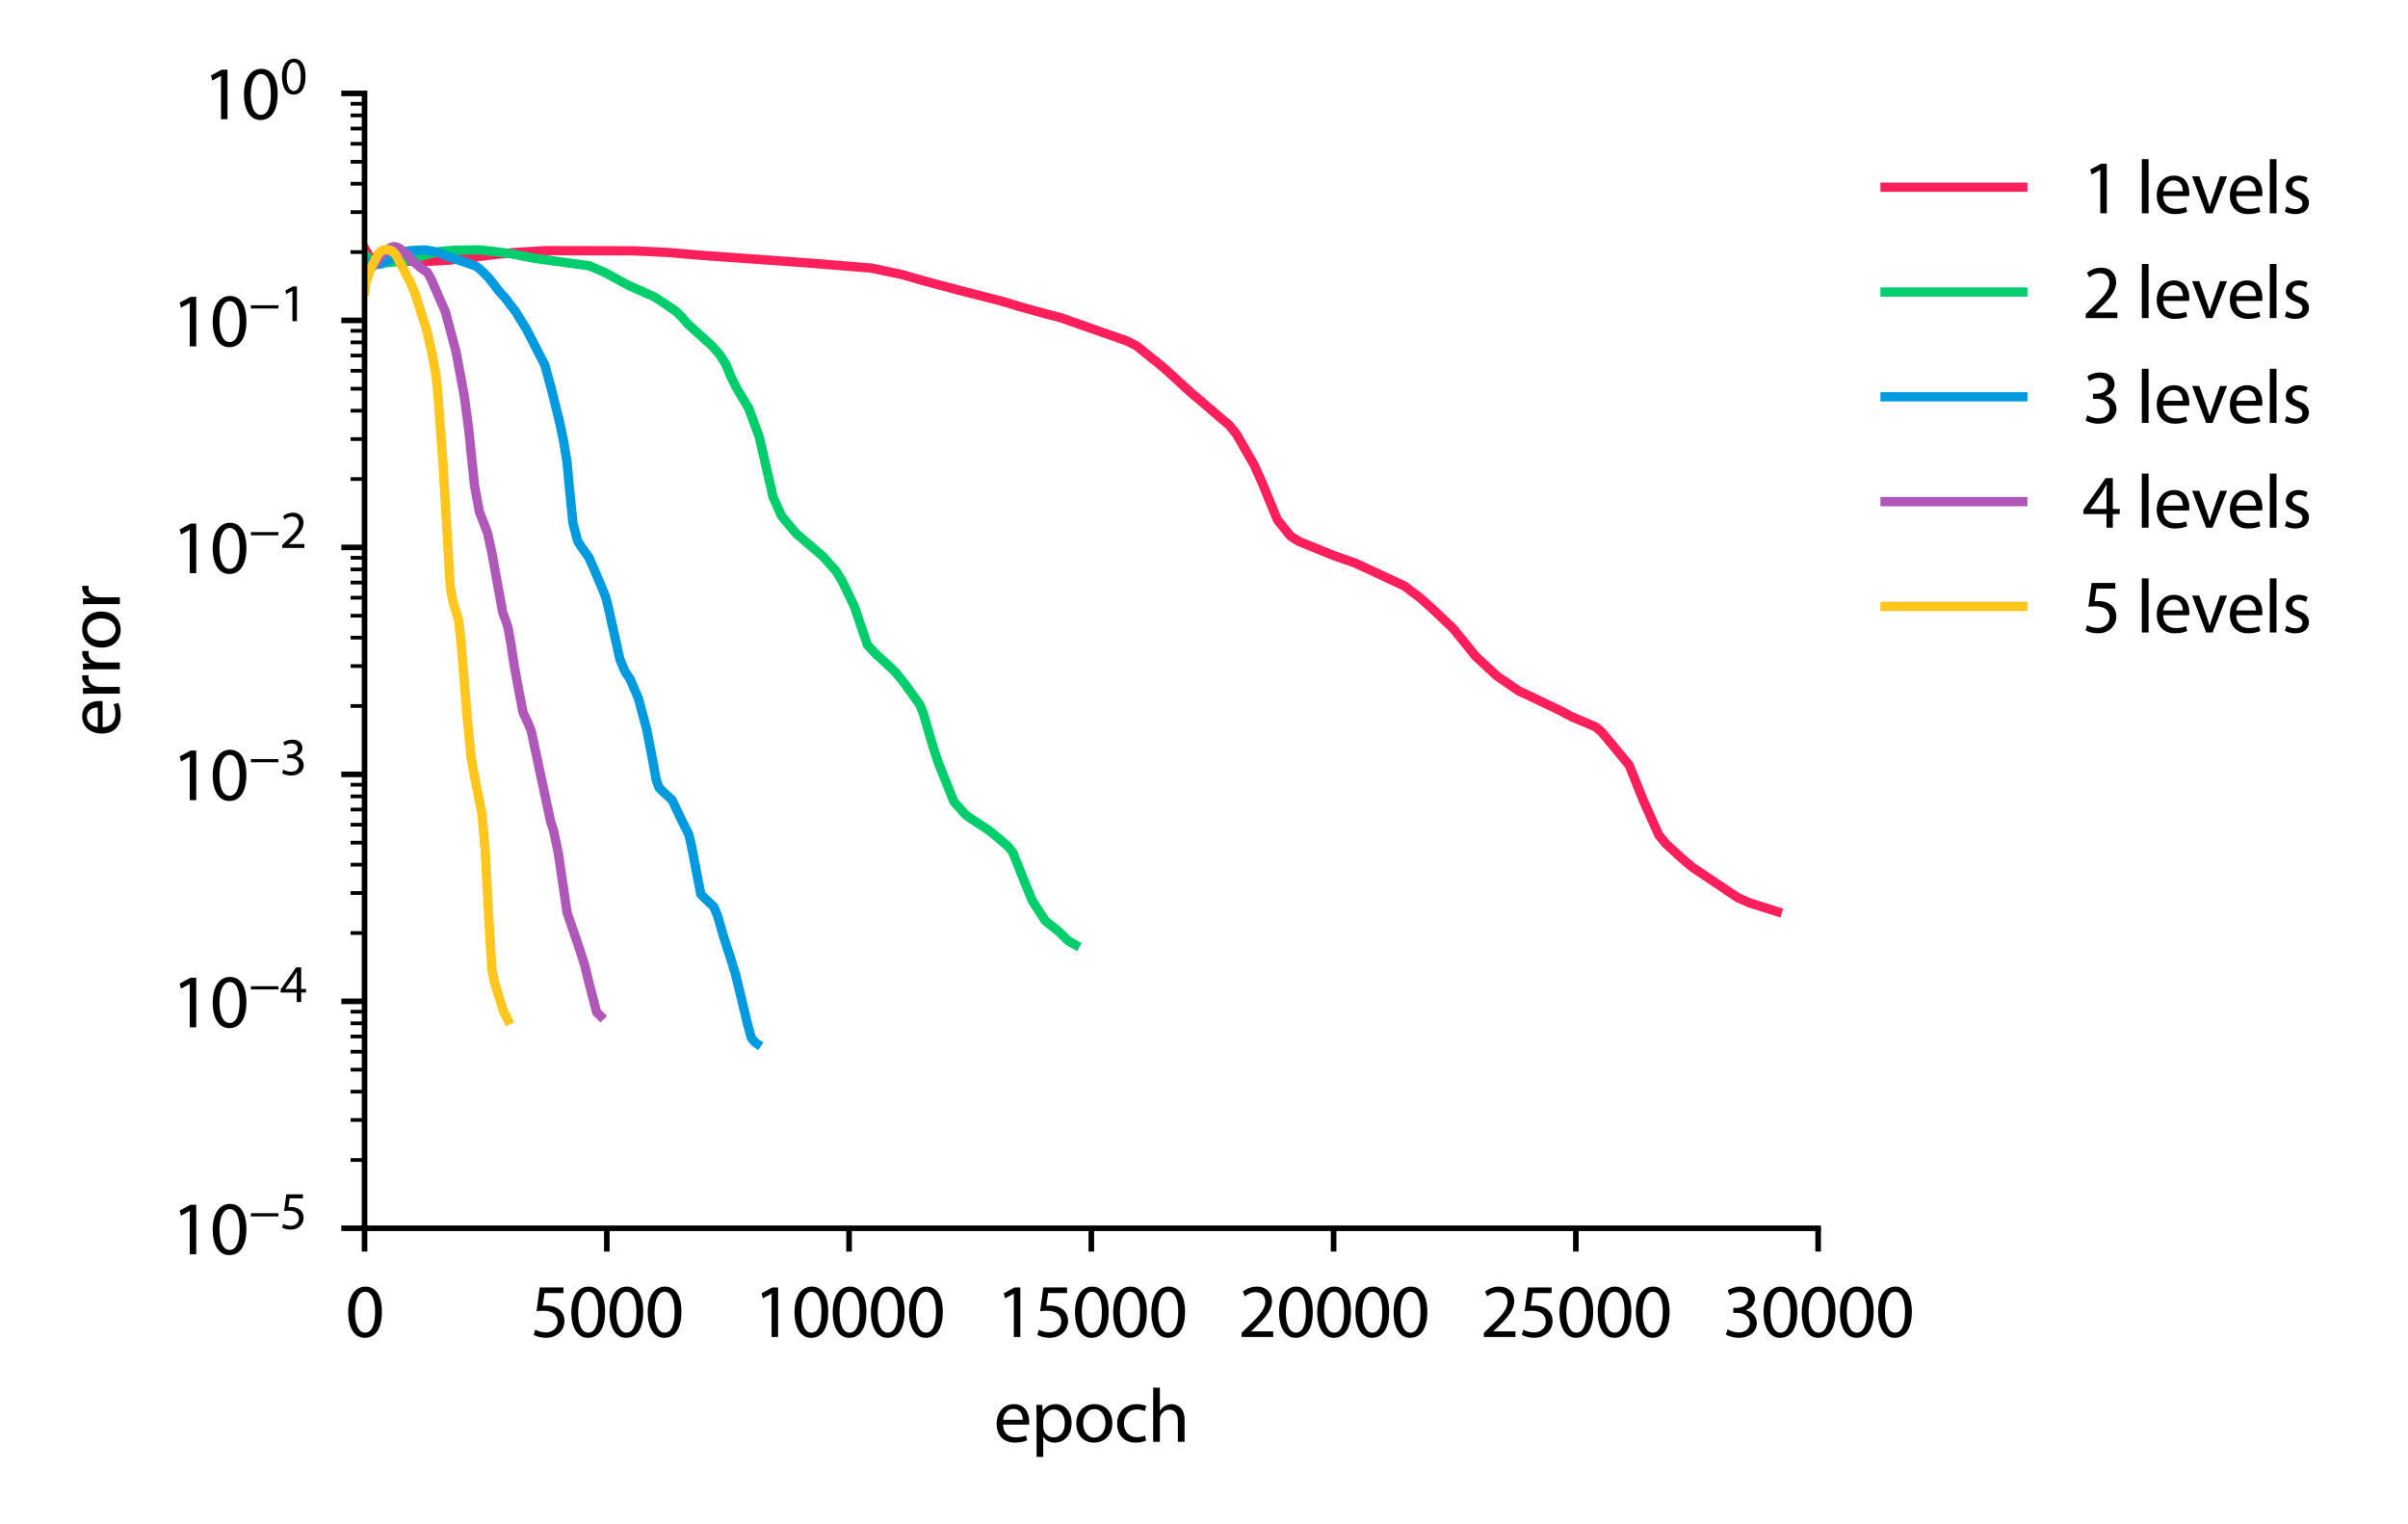 <?xml version="1.0" encoding="utf-8" standalone="no"?>
<!DOCTYPE svg PUBLIC "-//W3C//DTD SVG 1.1//EN"
  "http://www.w3.org/Graphics/SVG/1.1/DTD/svg11.dtd">
<svg xmlns:xlink="http://www.w3.org/1999/xlink" width="258.829pt" height="163.736pt" viewBox="0 0 258.829 163.736" xmlns="http://www.w3.org/2000/svg" version="1.1">
 <defs>
  <style type="text/css">*{stroke-linejoin: round; stroke-linecap: butt}</style>
 </defs>
 <g id="figure_1">
  <g id="patch_1">
   <path d="M 0 163.736 
L 258.829 163.736 
L 258.829 -0 
L 0 -0 
L 0 163.736 
z
" style="fill: none"/>
  </g>
  <g id="axes_1">
   <g id="patch_2">
    <path d="M 39.184 132.008 
L 195.424 132.008 
L 195.424 10.04 
L 39.184 10.04 
L 39.184 132.008 
z
" style="fill: none"/>
   </g>
   <g id="matplotlib.axis_1">
    <g id="xtick_1">
     <g id="line2d_1">
      <defs>
       <path id="m4cd371f86f" d="M 0 0 
L 0 2.5 
" style="stroke: #000000; stroke-width: 0.6"/>
      </defs>
      <g>
       <use xlink:href="#m4cd371f86f" x="39.184" y="132.008" style="stroke: #000000; stroke-width: 0.6"/>
      </g>
     </g>
     <g id="text_1">
      <!-- 0 -->
      <g transform="translate(37.132 143.688) scale(0.08 -0.08)">
       <defs>
        <path id="MyriadPro-Regular-30" d="M 1683 4230 
C 838 4230 230 3469 230 2067 
C 243 691 800 -70 1613 -70 
C 2528 -70 3059 710 3059 2125 
C 3059 3450 2554 4230 1683 4230 
z
M 1645 3795 
C 2234 3795 2490 3123 2490 2099 
C 2490 1037 2214 365 1645 365 
C 1133 365 800 979 800 2061 
C 800 3194 1158 3795 1645 3795 
z
" transform="scale(0.016)"/>
       </defs>
       <use xlink:href="#MyriadPro-Regular-30"/>
      </g>
     </g>
    </g>
    <g id="xtick_2">
     <g id="line2d_2">
      <g>
       <use xlink:href="#m4cd371f86f" x="65.224" y="132.008" style="stroke: #000000; stroke-width: 0.6"/>
      </g>
     </g>
     <g id="text_2">
      <!-- 5000 -->
      <g transform="translate(57.016 143.688) scale(0.08 -0.08)">
       <defs>
        <path id="MyriadPro-Regular-35" d="M 2771 4160 
L 781 4160 
L 512 2163 
C 666 2182 851 2202 1094 2202 
C 1920 2202 2285 1824 2285 1286 
C 2291 730 1830 384 1306 384 
C 922 384 582 512 410 614 
L 269 186 
C 474 58 851 -70 1306 -70 
C 2208 -70 2854 538 2854 1350 
C 2854 1869 2586 2234 2259 2413 
C 2003 2573 1690 2637 1363 2637 
C 1210 2637 1120 2630 1024 2618 
L 1184 3686 
L 2771 3686 
L 2771 4160 
z
" transform="scale(0.016)"/>
       </defs>
       <use xlink:href="#MyriadPro-Regular-35"/>
       <use xlink:href="#MyriadPro-Regular-30" x="51.3"/>
       <use xlink:href="#MyriadPro-Regular-30" x="102.6"/>
       <use xlink:href="#MyriadPro-Regular-30" x="153.9"/>
      </g>
     </g>
    </g>
    <g id="xtick_3">
     <g id="line2d_3">
      <g>
       <use xlink:href="#m4cd371f86f" x="91.264" y="132.008" style="stroke: #000000; stroke-width: 0.6"/>
      </g>
     </g>
     <g id="text_3">
      <!-- 10000 -->
      <g transform="translate(81.004 143.688) scale(0.08 -0.08)">
       <defs>
        <path id="MyriadPro-Regular-31" d="M 1510 0 
L 2054 0 
L 2054 4160 
L 1574 4160 
L 666 3674 
L 774 3245 
L 1498 3635 
L 1510 3635 
L 1510 0 
z
" transform="scale(0.016)"/>
       </defs>
       <use xlink:href="#MyriadPro-Regular-31"/>
       <use xlink:href="#MyriadPro-Regular-30" x="51.3"/>
       <use xlink:href="#MyriadPro-Regular-30" x="102.6"/>
       <use xlink:href="#MyriadPro-Regular-30" x="153.9"/>
       <use xlink:href="#MyriadPro-Regular-30" x="205.2"/>
      </g>
     </g>
    </g>
    <g id="xtick_4">
     <g id="line2d_4">
      <g>
       <use xlink:href="#m4cd371f86f" x="117.304" y="132.008" style="stroke: #000000; stroke-width: 0.6"/>
      </g>
     </g>
     <g id="text_4">
      <!-- 15000 -->
      <g transform="translate(107.044 143.688) scale(0.08 -0.08)">
       <use xlink:href="#MyriadPro-Regular-31"/>
       <use xlink:href="#MyriadPro-Regular-35" x="51.3"/>
       <use xlink:href="#MyriadPro-Regular-30" x="102.6"/>
       <use xlink:href="#MyriadPro-Regular-30" x="153.9"/>
       <use xlink:href="#MyriadPro-Regular-30" x="205.2"/>
      </g>
     </g>
    </g>
    <g id="xtick_5">
     <g id="line2d_5">
      <g>
       <use xlink:href="#m4cd371f86f" x="143.344" y="132.008" style="stroke: #000000; stroke-width: 0.6"/>
      </g>
     </g>
     <g id="text_5">
      <!-- 20000 -->
      <g transform="translate(133.084 143.688) scale(0.08 -0.08)">
       <defs>
        <path id="MyriadPro-Regular-32" d="M 2944 0 
L 2944 467 
L 1082 467 
L 1082 480 
L 1408 787 
C 2285 1632 2842 2253 2842 3021 
C 2842 3616 2464 4230 1568 4230 
C 1094 4230 678 4045 397 3808 
L 576 3411 
C 768 3571 1082 3763 1459 3763 
C 2080 3763 2278 3373 2278 2950 
C 2278 2323 1792 1786 730 774 
L 288 346 
L 288 0 
L 2944 0 
z
" transform="scale(0.016)"/>
       </defs>
       <use xlink:href="#MyriadPro-Regular-32"/>
       <use xlink:href="#MyriadPro-Regular-30" x="51.3"/>
       <use xlink:href="#MyriadPro-Regular-30" x="102.6"/>
       <use xlink:href="#MyriadPro-Regular-30" x="153.9"/>
       <use xlink:href="#MyriadPro-Regular-30" x="205.2"/>
      </g>
     </g>
    </g>
    <g id="xtick_6">
     <g id="line2d_6">
      <g>
       <use xlink:href="#m4cd371f86f" x="169.384" y="132.008" style="stroke: #000000; stroke-width: 0.6"/>
      </g>
     </g>
     <g id="text_6">
      <!-- 25000 -->
      <g transform="translate(159.124 143.688) scale(0.08 -0.08)">
       <use xlink:href="#MyriadPro-Regular-32"/>
       <use xlink:href="#MyriadPro-Regular-35" x="51.3"/>
       <use xlink:href="#MyriadPro-Regular-30" x="102.6"/>
       <use xlink:href="#MyriadPro-Regular-30" x="153.9"/>
       <use xlink:href="#MyriadPro-Regular-30" x="205.2"/>
      </g>
     </g>
    </g>
    <g id="xtick_7">
     <g id="line2d_7">
      <g>
       <use xlink:href="#m4cd371f86f" x="195.424" y="132.008" style="stroke: #000000; stroke-width: 0.6"/>
      </g>
     </g>
     <g id="text_7">
      <!-- 30000 -->
      <g transform="translate(185.164 143.688) scale(0.08 -0.08)">
       <defs>
        <path id="MyriadPro-Regular-33" d="M 269 211 
C 474 77 883 -70 1350 -70 
C 2342 -70 2867 512 2867 1178 
C 2861 1760 2451 2144 1939 2240 
L 1939 2253 
C 2445 2438 2707 2803 2707 3238 
C 2707 3744 2336 4230 1517 4230 
C 1069 4230 646 4070 422 3910 
L 576 3501 
C 755 3629 1075 3776 1408 3776 
C 1926 3776 2138 3482 2138 3149 
C 2138 2656 1619 2445 1210 2445 
L 896 2445 
L 896 2022 
L 1210 2022 
C 1754 2022 2278 1773 2285 1190 
C 2291 838 2061 384 1344 384 
C 947 384 582 544 422 640 
L 269 211 
z
" transform="scale(0.016)"/>
       </defs>
       <use xlink:href="#MyriadPro-Regular-33"/>
       <use xlink:href="#MyriadPro-Regular-30" x="51.3"/>
       <use xlink:href="#MyriadPro-Regular-30" x="102.6"/>
       <use xlink:href="#MyriadPro-Regular-30" x="153.9"/>
       <use xlink:href="#MyriadPro-Regular-30" x="205.2"/>
      </g>
     </g>
    </g>
    <g id="text_8">
     <!-- epoch -->
     <g transform="translate(106.816 154.952) scale(0.08 -0.08)">
      <defs>
       <path id="MyriadPro-Regular-65" d="M 2957 1446 
C 2970 1510 2976 1594 2976 1709 
C 2976 2278 2714 3162 1696 3162 
C 794 3162 243 2432 243 1498 
C 243 563 813 -70 1766 -70 
C 2259 -70 2605 38 2803 128 
L 2701 531 
C 2496 442 2246 371 1843 371 
C 1274 371 794 685 781 1446 
L 2957 1446 
z
M 787 1850 
C 832 2240 1075 2758 1651 2758 
C 2285 2758 2438 2202 2432 1850 
L 787 1850 
z
" transform="scale(0.016)"/>
       <path id="MyriadPro-Regular-70" d="M 467 -1267 
L 1024 -1267 
L 1024 416 
L 1037 416 
C 1222 109 1581 -70 1990 -70 
C 2720 -70 3405 480 3405 1594 
C 3405 2528 2842 3162 2086 3162 
C 1581 3162 1210 2944 986 2566 
L 973 2566 
L 941 3098 
L 442 3098 
C 454 2803 467 2483 467 2086 
L 467 -1267 
z
M 1024 1798 
C 1024 1869 1043 1952 1062 2022 
C 1165 2445 1530 2714 1914 2714 
C 2509 2714 2835 2182 2835 1568 
C 2835 858 2490 371 1894 371 
C 1491 371 1152 640 1050 1030 
C 1030 1101 1024 1178 1024 1261 
L 1024 1798 
z
" transform="scale(0.016)"/>
       <path id="MyriadPro-Regular-6f" d="M 1779 3162 
C 928 3162 243 2554 243 1523 
C 243 544 896 -70 1728 -70 
C 2470 -70 3270 429 3270 1574 
C 3270 2515 2669 3162 1779 3162 
z
M 1766 2739 
C 2432 2739 2694 2080 2694 1555 
C 2694 858 2291 352 1754 352 
C 1203 352 819 864 819 1542 
C 819 2125 1107 2739 1766 2739 
z
" transform="scale(0.016)"/>
       <path id="MyriadPro-Regular-63" d="M 2579 531 
C 2419 461 2208 384 1888 384 
C 1274 384 813 826 813 1542 
C 813 2182 1197 2714 1907 2714 
C 2214 2714 2426 2637 2560 2566 
L 2688 2995 
C 2534 3078 2240 3162 1907 3162 
C 896 3162 243 2464 243 1510 
C 243 563 851 -70 1786 -70 
C 2202 -70 2528 38 2675 109 
L 2579 531 
z
" transform="scale(0.016)"/>
       <path id="MyriadPro-Regular-68" d="M 467 0 
L 1030 0 
L 1030 1869 
C 1030 1971 1037 2054 1069 2138 
C 1178 2438 1459 2694 1824 2694 
C 2355 2694 2541 2278 2541 1779 
L 2541 0 
L 3104 0 
L 3104 1843 
C 3104 2906 2438 3162 2022 3162 
C 1811 3162 1613 3104 1446 3008 
C 1274 2912 1133 2765 1043 2605 
L 1030 2605 
L 1030 4544 
L 467 4544 
L 467 0 
z
" transform="scale(0.016)"/>
      </defs>
      <use xlink:href="#MyriadPro-Regular-65"/>
      <use xlink:href="#MyriadPro-Regular-70" x="50.1"/>
      <use xlink:href="#MyriadPro-Regular-6f" x="107"/>
      <use xlink:href="#MyriadPro-Regular-63" x="161.9"/>
      <use xlink:href="#MyriadPro-Regular-68" x="206.7"/>
     </g>
    </g>
   </g>
   <g id="matplotlib.axis_2">
    <g id="ytick_1">
     <g id="line2d_8">
      <defs>
       <path id="m56f3a9ced1" d="M 0 0 
L -2.5 0 
" style="stroke: #000000; stroke-width: 0.6"/>
      </defs>
      <g>
       <use xlink:href="#m56f3a9ced1" x="39.184" y="132.008" style="stroke: #000000; stroke-width: 0.6"/>
      </g>
     </g>
     <g id="text_9">
      <!-- $\mathdefault{10^{-5}}$ -->
      <g transform="translate(18.464 134.848) scale(0.08 -0.08)">
       <defs>
        <path id="MyriadPro-Regular-2212" d="M 256 1901 
L 256 1517 
L 3558 1517 
L 3558 1901 
L 256 1901 
z
" transform="scale(0.016)"/>
       </defs>
       <use xlink:href="#MyriadPro-Regular-31" transform="translate(0 0.616)"/>
       <use xlink:href="#MyriadPro-Regular-30" transform="translate(51.3 0.616)"/>
       <use xlink:href="#MyriadPro-Regular-2212" transform="translate(103.447 34.5) scale(0.7)"/>
       <use xlink:href="#MyriadPro-Regular-35" transform="translate(145.167 34.5) scale(0.7)"/>
      </g>
     </g>
    </g>
    <g id="ytick_2">
     <g id="line2d_9">
      <g>
       <use xlink:href="#m56f3a9ced1" x="39.184" y="107.614" style="stroke: #000000; stroke-width: 0.6"/>
      </g>
     </g>
     <g id="text_10">
      <!-- $\mathdefault{10^{-4}}$ -->
      <g transform="translate(18.464 110.454) scale(0.08 -0.08)">
       <defs>
        <path id="MyriadPro-Regular-34" d="M 2560 0 
L 2560 1139 
L 3142 1139 
L 3142 1574 
L 2560 1574 
L 2560 4160 
L 1952 4160 
L 96 1504 
L 96 1139 
L 2029 1139 
L 2029 0 
L 2560 0 
z
M 666 1574 
L 666 1587 
L 1683 3002 
C 1798 3194 1901 3373 2029 3616 
L 2048 3616 
C 2035 3398 2029 3181 2029 2963 
L 2029 1574 
L 666 1574 
z
" transform="scale(0.016)"/>
       </defs>
       <use xlink:href="#MyriadPro-Regular-31" transform="translate(0 0.616)"/>
       <use xlink:href="#MyriadPro-Regular-30" transform="translate(51.3 0.616)"/>
       <use xlink:href="#MyriadPro-Regular-2212" transform="translate(103.447 34.5) scale(0.7)"/>
       <use xlink:href="#MyriadPro-Regular-34" transform="translate(145.167 34.5) scale(0.7)"/>
      </g>
     </g>
    </g>
    <g id="ytick_3">
     <g id="line2d_10">
      <g>
       <use xlink:href="#m56f3a9ced1" x="39.184" y="83.221" style="stroke: #000000; stroke-width: 0.6"/>
      </g>
     </g>
     <g id="text_11">
      <!-- $\mathdefault{10^{-3}}$ -->
      <g transform="translate(18.464 86.061) scale(0.08 -0.08)">
       <use xlink:href="#MyriadPro-Regular-31" transform="translate(0 0.85)"/>
       <use xlink:href="#MyriadPro-Regular-30" transform="translate(51.3 0.85)"/>
       <use xlink:href="#MyriadPro-Regular-2212" transform="translate(103.447 34.734) scale(0.7)"/>
       <use xlink:href="#MyriadPro-Regular-33" transform="translate(145.167 34.734) scale(0.7)"/>
      </g>
     </g>
    </g>
    <g id="ytick_4">
     <g id="line2d_11">
      <g>
       <use xlink:href="#m56f3a9ced1" x="39.184" y="58.827" style="stroke: #000000; stroke-width: 0.6"/>
      </g>
     </g>
     <g id="text_12">
      <!-- $\mathdefault{10^{-2}}$ -->
      <g transform="translate(18.464 61.667) scale(0.08 -0.08)">
       <use xlink:href="#MyriadPro-Regular-31" transform="translate(0 0.85)"/>
       <use xlink:href="#MyriadPro-Regular-30" transform="translate(51.3 0.85)"/>
       <use xlink:href="#MyriadPro-Regular-2212" transform="translate(103.447 34.734) scale(0.7)"/>
       <use xlink:href="#MyriadPro-Regular-32" transform="translate(145.167 34.734) scale(0.7)"/>
      </g>
     </g>
    </g>
    <g id="ytick_5">
     <g id="line2d_12">
      <g>
       <use xlink:href="#m56f3a9ced1" x="39.184" y="34.434" style="stroke: #000000; stroke-width: 0.6"/>
      </g>
     </g>
     <g id="text_13">
      <!-- $\mathdefault{10^{-1}}$ -->
      <g transform="translate(18.464 37.274) scale(0.08 -0.08)">
       <use xlink:href="#MyriadPro-Regular-31" transform="translate(0 0.616)"/>
       <use xlink:href="#MyriadPro-Regular-30" transform="translate(51.3 0.616)"/>
       <use xlink:href="#MyriadPro-Regular-2212" transform="translate(103.447 34.5) scale(0.7)"/>
       <use xlink:href="#MyriadPro-Regular-31" transform="translate(145.167 34.5) scale(0.7)"/>
      </g>
     </g>
    </g>
    <g id="ytick_6">
     <g id="line2d_13">
      <g>
       <use xlink:href="#m56f3a9ced1" x="39.184" y="10.04" style="stroke: #000000; stroke-width: 0.6"/>
      </g>
     </g>
     <g id="text_14">
      <!-- $\mathdefault{10^{0}}$ -->
      <g transform="translate(21.824 12.88) scale(0.08 -0.08)">
       <use xlink:href="#MyriadPro-Regular-31" transform="translate(0 0.85)"/>
       <use xlink:href="#MyriadPro-Regular-30" transform="translate(51.3 0.85)"/>
       <use xlink:href="#MyriadPro-Regular-30" transform="translate(103.447 34.734) scale(0.7)"/>
      </g>
     </g>
    </g>
    <g id="ytick_7">
     <g id="line2d_14">
      <defs>
       <path id="mf6152e7c63" d="M 0 0 
L -1.5 0 
" style="stroke: #000000; stroke-width: 0.4"/>
      </defs>
      <g>
       <use xlink:href="#mf6152e7c63" x="39.184" y="124.665" style="stroke: #000000; stroke-width: 0.4"/>
      </g>
     </g>
    </g>
    <g id="ytick_8">
     <g id="line2d_15">
      <g>
       <use xlink:href="#mf6152e7c63" x="39.184" y="120.369" style="stroke: #000000; stroke-width: 0.4"/>
      </g>
     </g>
    </g>
    <g id="ytick_9">
     <g id="line2d_16">
      <g>
       <use xlink:href="#mf6152e7c63" x="39.184" y="117.322" style="stroke: #000000; stroke-width: 0.4"/>
      </g>
     </g>
    </g>
    <g id="ytick_10">
     <g id="line2d_17">
      <g>
       <use xlink:href="#mf6152e7c63" x="39.184" y="114.958" style="stroke: #000000; stroke-width: 0.4"/>
      </g>
     </g>
    </g>
    <g id="ytick_11">
     <g id="line2d_18">
      <g>
       <use xlink:href="#mf6152e7c63" x="39.184" y="113.026" style="stroke: #000000; stroke-width: 0.4"/>
      </g>
     </g>
    </g>
    <g id="ytick_12">
     <g id="line2d_19">
      <g>
       <use xlink:href="#mf6152e7c63" x="39.184" y="111.393" style="stroke: #000000; stroke-width: 0.4"/>
      </g>
     </g>
    </g>
    <g id="ytick_13">
     <g id="line2d_20">
      <g>
       <use xlink:href="#mf6152e7c63" x="39.184" y="109.978" style="stroke: #000000; stroke-width: 0.4"/>
      </g>
     </g>
    </g>
    <g id="ytick_14">
     <g id="line2d_21">
      <g>
       <use xlink:href="#mf6152e7c63" x="39.184" y="108.731" style="stroke: #000000; stroke-width: 0.4"/>
      </g>
     </g>
    </g>
    <g id="ytick_15">
     <g id="line2d_22">
      <g>
       <use xlink:href="#mf6152e7c63" x="39.184" y="100.271" style="stroke: #000000; stroke-width: 0.4"/>
      </g>
     </g>
    </g>
    <g id="ytick_16">
     <g id="line2d_23">
      <g>
       <use xlink:href="#mf6152e7c63" x="39.184" y="95.976" style="stroke: #000000; stroke-width: 0.4"/>
      </g>
     </g>
    </g>
    <g id="ytick_17">
     <g id="line2d_24">
      <g>
       <use xlink:href="#mf6152e7c63" x="39.184" y="92.928" style="stroke: #000000; stroke-width: 0.4"/>
      </g>
     </g>
    </g>
    <g id="ytick_18">
     <g id="line2d_25">
      <g>
       <use xlink:href="#mf6152e7c63" x="39.184" y="90.564" style="stroke: #000000; stroke-width: 0.4"/>
      </g>
     </g>
    </g>
    <g id="ytick_19">
     <g id="line2d_26">
      <g>
       <use xlink:href="#mf6152e7c63" x="39.184" y="88.632" style="stroke: #000000; stroke-width: 0.4"/>
      </g>
     </g>
    </g>
    <g id="ytick_20">
     <g id="line2d_27">
      <g>
       <use xlink:href="#mf6152e7c63" x="39.184" y="86.999" style="stroke: #000000; stroke-width: 0.4"/>
      </g>
     </g>
    </g>
    <g id="ytick_21">
     <g id="line2d_28">
      <g>
       <use xlink:href="#mf6152e7c63" x="39.184" y="85.585" style="stroke: #000000; stroke-width: 0.4"/>
      </g>
     </g>
    </g>
    <g id="ytick_22">
     <g id="line2d_29">
      <g>
       <use xlink:href="#mf6152e7c63" x="39.184" y="84.337" style="stroke: #000000; stroke-width: 0.4"/>
      </g>
     </g>
    </g>
    <g id="ytick_23">
     <g id="line2d_30">
      <g>
       <use xlink:href="#mf6152e7c63" x="39.184" y="75.878" style="stroke: #000000; stroke-width: 0.4"/>
      </g>
     </g>
    </g>
    <g id="ytick_24">
     <g id="line2d_31">
      <g>
       <use xlink:href="#mf6152e7c63" x="39.184" y="71.582" style="stroke: #000000; stroke-width: 0.4"/>
      </g>
     </g>
    </g>
    <g id="ytick_25">
     <g id="line2d_32">
      <g>
       <use xlink:href="#mf6152e7c63" x="39.184" y="68.534" style="stroke: #000000; stroke-width: 0.4"/>
      </g>
     </g>
    </g>
    <g id="ytick_26">
     <g id="line2d_33">
      <g>
       <use xlink:href="#mf6152e7c63" x="39.184" y="66.17" style="stroke: #000000; stroke-width: 0.4"/>
      </g>
     </g>
    </g>
    <g id="ytick_27">
     <g id="line2d_34">
      <g>
       <use xlink:href="#mf6152e7c63" x="39.184" y="64.239" style="stroke: #000000; stroke-width: 0.4"/>
      </g>
     </g>
    </g>
    <g id="ytick_28">
     <g id="line2d_35">
      <g>
       <use xlink:href="#mf6152e7c63" x="39.184" y="62.606" style="stroke: #000000; stroke-width: 0.4"/>
      </g>
     </g>
    </g>
    <g id="ytick_29">
     <g id="line2d_36">
      <g>
       <use xlink:href="#mf6152e7c63" x="39.184" y="61.191" style="stroke: #000000; stroke-width: 0.4"/>
      </g>
     </g>
    </g>
    <g id="ytick_30">
     <g id="line2d_37">
      <g>
       <use xlink:href="#mf6152e7c63" x="39.184" y="59.943" style="stroke: #000000; stroke-width: 0.4"/>
      </g>
     </g>
    </g>
    <g id="ytick_31">
     <g id="line2d_38">
      <g>
       <use xlink:href="#mf6152e7c63" x="39.184" y="51.484" style="stroke: #000000; stroke-width: 0.4"/>
      </g>
     </g>
    </g>
    <g id="ytick_32">
     <g id="line2d_39">
      <g>
       <use xlink:href="#mf6152e7c63" x="39.184" y="47.188" style="stroke: #000000; stroke-width: 0.4"/>
      </g>
     </g>
    </g>
    <g id="ytick_33">
     <g id="line2d_40">
      <g>
       <use xlink:href="#mf6152e7c63" x="39.184" y="44.141" style="stroke: #000000; stroke-width: 0.4"/>
      </g>
     </g>
    </g>
    <g id="ytick_34">
     <g id="line2d_41">
      <g>
       <use xlink:href="#mf6152e7c63" x="39.184" y="41.777" style="stroke: #000000; stroke-width: 0.4"/>
      </g>
     </g>
    </g>
    <g id="ytick_35">
     <g id="line2d_42">
      <g>
       <use xlink:href="#mf6152e7c63" x="39.184" y="39.845" style="stroke: #000000; stroke-width: 0.4"/>
      </g>
     </g>
    </g>
    <g id="ytick_36">
     <g id="line2d_43">
      <g>
       <use xlink:href="#mf6152e7c63" x="39.184" y="38.212" style="stroke: #000000; stroke-width: 0.4"/>
      </g>
     </g>
    </g>
    <g id="ytick_37">
     <g id="line2d_44">
      <g>
       <use xlink:href="#mf6152e7c63" x="39.184" y="36.798" style="stroke: #000000; stroke-width: 0.4"/>
      </g>
     </g>
    </g>
    <g id="ytick_38">
     <g id="line2d_45">
      <g>
       <use xlink:href="#mf6152e7c63" x="39.184" y="35.55" style="stroke: #000000; stroke-width: 0.4"/>
      </g>
     </g>
    </g>
    <g id="ytick_39">
     <g id="line2d_46">
      <g>
       <use xlink:href="#mf6152e7c63" x="39.184" y="27.09" style="stroke: #000000; stroke-width: 0.4"/>
      </g>
     </g>
    </g>
    <g id="ytick_40">
     <g id="line2d_47">
      <g>
       <use xlink:href="#mf6152e7c63" x="39.184" y="22.795" style="stroke: #000000; stroke-width: 0.4"/>
      </g>
     </g>
    </g>
    <g id="ytick_41">
     <g id="line2d_48">
      <g>
       <use xlink:href="#mf6152e7c63" x="39.184" y="19.747" style="stroke: #000000; stroke-width: 0.4"/>
      </g>
     </g>
    </g>
    <g id="ytick_42">
     <g id="line2d_49">
      <g>
       <use xlink:href="#mf6152e7c63" x="39.184" y="17.383" style="stroke: #000000; stroke-width: 0.4"/>
      </g>
     </g>
    </g>
    <g id="ytick_43">
     <g id="line2d_50">
      <g>
       <use xlink:href="#mf6152e7c63" x="39.184" y="15.452" style="stroke: #000000; stroke-width: 0.4"/>
      </g>
     </g>
    </g>
    <g id="ytick_44">
     <g id="line2d_51">
      <g>
       <use xlink:href="#mf6152e7c63" x="39.184" y="13.819" style="stroke: #000000; stroke-width: 0.4"/>
      </g>
     </g>
    </g>
    <g id="ytick_45">
     <g id="line2d_52">
      <g>
       <use xlink:href="#mf6152e7c63" x="39.184" y="12.404" style="stroke: #000000; stroke-width: 0.4"/>
      </g>
     </g>
    </g>
    <g id="ytick_46">
     <g id="line2d_53">
      <g>
       <use xlink:href="#mf6152e7c63" x="39.184" y="11.156" style="stroke: #000000; stroke-width: 0.4"/>
      </g>
     </g>
    </g>
    <g id="text_15">
     <!-- error -->
     <g transform="translate(12.88 79.148) rotate(-90) scale(0.08 -0.08)">
      <defs>
       <path id="MyriadPro-Regular-72" d="M 467 0 
L 1030 0 
L 1030 1651 
C 1030 1741 1037 1837 1050 1914 
C 1126 2336 1408 2630 1805 2630 
C 1882 2630 1939 2630 1997 2618 
L 1997 3149 
C 1946 3155 1901 3162 1843 3162 
C 1466 3162 1120 2899 979 2483 
L 960 2483 
L 934 3098 
L 442 3098 
C 461 2810 467 2496 467 2131 
L 467 0 
z
" transform="scale(0.016)"/>
      </defs>
      <use xlink:href="#MyriadPro-Regular-65"/>
      <use xlink:href="#MyriadPro-Regular-72" x="50.1"/>
      <use xlink:href="#MyriadPro-Regular-72" x="82.8"/>
      <use xlink:href="#MyriadPro-Regular-6f" x="115.5"/>
      <use xlink:href="#MyriadPro-Regular-72" x="170.4"/>
     </g>
    </g>
   </g>
   <g id="line2d_54">
    <path d="M 39.236 26.755 
L 39.705 27.546 
L 40.121 27.822 
L 40.746 27.949 
L 45.277 28.126 
L 48.402 27.945 
L 53.35 27.338 
L 55.329 27.133 
L 58.766 26.935 
L 68.036 26.957 
L 71.734 27.126 
L 75.275 27.431 
L 86.785 28.254 
L 93.712 28.818 
L 96.94 29.509 
L 99.649 30.28 
L 102.826 31.125 
L 107.825 32.406 
L 109.648 32.967 
L 112.46 33.742 
L 114.023 34.147 
L 121.21 36.676 
L 122.199 37.196 
L 125.116 39.545 
L 128.241 42.403 
L 128.813 42.864 
L 131.053 44.794 
L 132.094 45.663 
L 132.876 46.609 
L 134.803 49.964 
L 135.636 51.816 
L 137.302 55.863 
L 138.709 57.61 
L 139.646 58.2 
L 143.344 59.703 
L 145.687 60.521 
L 150.947 62.97 
L 152.666 64.264 
L 154.228 65.678 
L 156.208 67.561 
L 157.093 68.642 
L 158.603 70.518 
L 160.895 72.644 
L 163.29 74.283 
L 164.749 74.954 
L 166.103 75.612 
L 166.884 75.972 
L 167.769 76.404 
L 168.967 77.04 
L 171.519 78.128 
L 172.144 78.653 
L 172.769 79.401 
L 175.113 82.232 
L 176.675 86.109 
L 178.289 89.723 
L 179.071 90.681 
L 180.789 92.262 
L 181.935 93.223 
L 186.778 96.465 
L 188.08 97.044 
L 191.049 97.978 
L 191.049 97.978 
" clip-path="url(#p39a738c68d)" style="fill: none; stroke: #ff1f5b; stroke-linecap: square"/>
   </g>
   <g id="line2d_55">
    <path d="M 39.236 27.385 
L 39.809 27.975 
L 41.059 28.229 
L 41.632 28.229 
L 43.871 27.97 
L 45.954 27.323 
L 47.412 27.001 
L 48.819 26.898 
L 51.475 26.85 
L 53.141 27.029 
L 54.964 27.278 
L 57.36 27.747 
L 63.349 28.57 
L 65.015 29.288 
L 67.672 30.725 
L 68.557 31.106 
L 70.38 31.923 
L 72.619 33.425 
L 73.244 34.025 
L 73.869 34.762 
L 75.64 36.367 
L 76.577 37.214 
L 77.41 38.174 
L 78.035 39.177 
L 78.608 40.588 
L 79.233 41.804 
L 80.483 43.89 
L 81.629 47.026 
L 83.087 53.385 
L 83.973 55.399 
L 84.545 56.098 
L 85.587 57.346 
L 88.504 59.836 
L 89.181 60.62 
L 89.858 61.365 
L 90.535 62.475 
L 91.837 65.192 
L 93.243 69.322 
L 94.024 70.169 
L 95.795 71.792 
L 96.368 72.373 
L 96.836 72.969 
L 97.357 73.622 
L 98.867 75.736 
L 99.232 76.631 
L 100.274 80.205 
L 100.846 81.934 
L 102.513 86.124 
L 103.711 87.482 
L 104.18 87.852 
L 106.315 89.256 
L 107.409 90.15 
L 108.398 91.014 
L 108.867 91.62 
L 109.7 93.706 
L 110.95 96.789 
L 112.356 98.955 
L 113.814 100.126 
L 114.804 101.103 
L 115.585 101.547 
L 115.585 101.547 
" clip-path="url(#p39a738c68d)" style="fill: none; stroke: #00cd6c; stroke-linecap: square"/>
   </g>
   <g id="line2d_56">
    <path d="M 39.236 28.385 
L 39.392 28.42 
L 39.652 28.181 
L 40.33 28.406 
L 40.642 28.406 
L 41.007 28.364 
L 41.996 27.866 
L 43.298 27.096 
L 44.079 26.932 
L 45.746 26.86 
L 47.1 27.113 
L 47.985 27.513 
L 48.871 27.808 
L 51.11 28.576 
L 51.579 28.911 
L 52.516 29.848 
L 53.037 30.502 
L 53.662 31.322 
L 54.391 32.125 
L 54.964 32.91 
L 55.381 33.424 
L 56.578 35.369 
L 58.558 39.227 
L 59.235 41.678 
L 60.172 45.452 
L 60.589 47.487 
L 60.953 49.687 
L 61.162 51.972 
L 61.578 56.185 
L 62.099 58.17 
L 62.464 58.746 
L 63.297 59.904 
L 63.87 61.209 
L 64.651 63.055 
L 65.068 64.06 
L 65.276 64.805 
L 66.63 70.851 
L 67.203 72.213 
L 67.724 72.97 
L 68.609 75.038 
L 69.494 78.32 
L 70.067 81.259 
L 70.536 83.813 
L 70.848 84.673 
L 71.525 85.327 
L 72.255 85.995 
L 72.515 86.558 
L 73.348 88.319 
L 74.025 89.651 
L 74.286 90.726 
L 75.327 96.096 
L 75.692 96.475 
L 76.733 97.466 
L 77.15 98.477 
L 77.775 100.658 
L 78.504 102.904 
L 79.077 104.771 
L 80.327 109.963 
L 80.744 111.503 
L 81.108 111.98 
L 81.369 112.165 
L 81.369 112.165 
" clip-path="url(#p39a738c68d)" style="fill: none; stroke: #009ade; stroke-linecap: square"/>
   </g>
   <g id="line2d_57">
    <path d="M 39.236 29.899 
L 39.496 28.827 
L 39.548 28.866 
L 39.705 28.944 
L 40.277 28.444 
L 40.694 27.881 
L 41.371 27.051 
L 42.048 26.563 
L 42.413 26.504 
L 42.881 26.653 
L 43.506 27.104 
L 44.392 28.069 
L 45.121 28.692 
L 45.954 29.296 
L 46.371 30.063 
L 47.881 33.536 
L 49.027 37.831 
L 49.912 42.607 
L 50.381 46.156 
L 51.006 52.186 
L 51.527 55.003 
L 51.995 56.201 
L 52.412 57.302 
L 52.881 59.451 
L 54.027 65.789 
L 54.339 66.639 
L 54.599 67.433 
L 54.912 69.136 
L 55.276 71.564 
L 55.797 74.366 
L 56.214 76.543 
L 56.787 77.779 
L 57.099 78.554 
L 59.182 88.287 
L 59.495 89.233 
L 60.016 91.701 
L 60.484 94.888 
L 60.953 98.064 
L 62.255 101.881 
L 62.828 103.665 
L 63.297 105.58 
L 64.13 108.78 
L 64.547 109.186 
L 64.547 109.186 
" clip-path="url(#p39a738c68d)" style="fill: none; stroke: #af58ba; stroke-linecap: square"/>
   </g>
   <g id="line2d_58">
    <path d="M 39.236 31.233 
L 39.392 29.897 
L 39.496 29.925 
L 39.861 28.804 
L 40.694 27.229 
L 41.163 26.864 
L 41.684 26.814 
L 42.152 26.977 
L 42.569 27.413 
L 44.079 30.278 
L 44.6 31.509 
L 45.902 35.608 
L 46.423 37.917 
L 46.84 40.171 
L 47.048 42.042 
L 47.621 49.891 
L 48.402 63.137 
L 48.714 64.781 
L 49.287 66.612 
L 49.548 68.9 
L 50.225 77.182 
L 50.641 81.434 
L 51.058 83.739 
L 51.787 87.348 
L 52.152 91.352 
L 52.568 99.256 
L 52.881 104.222 
L 53.141 105.515 
L 54.131 108.716 
L 54.599 109.633 
L 54.599 109.633 
" clip-path="url(#p39a738c68d)" style="fill: none; stroke: #ffc61e; stroke-linecap: square"/>
   </g>
   <g id="patch_3">
    <path d="M 39.184 132.008 
L 39.184 10.04 
" style="fill: none; stroke: #000000; stroke-width: 0.6; stroke-linejoin: miter; stroke-linecap: square"/>
   </g>
   <g id="patch_4">
    <path d="M 39.184 132.008 
L 195.424 132.008 
" style="fill: none; stroke: #000000; stroke-width: 0.6; stroke-linejoin: miter; stroke-linecap: square"/>
   </g>
   <g id="legend_1">
    <g id="line2d_59">
     <path d="M 202.624 20.12 
L 210.024 20.12 
L 217.424 20.12 
" style="fill: none; stroke: #ff1f5b; stroke-linecap: square"/>
    </g>
    <g id="text_16">
     <!-- 1 levels -->
     <g transform="translate(223.824 22.92) scale(0.08 -0.08)">
      <defs>
       <path id="MyriadPro-Regular-20" transform="scale(0.016)"/>
       <path id="MyriadPro-Regular-6c" d="M 467 0 
L 1030 0 
L 1030 4544 
L 467 4544 
L 467 0 
z
" transform="scale(0.016)"/>
       <path id="MyriadPro-Regular-76" d="M 83 3098 
L 1261 0 
L 1798 0 
L 3014 3098 
L 2426 3098 
L 1824 1363 
C 1722 1075 1632 819 1562 563 
L 1542 563 
C 1478 819 1395 1075 1293 1363 
L 685 3098 
L 83 3098 
z
" transform="scale(0.016)"/>
       <path id="MyriadPro-Regular-73" d="M 256 147 
C 474 19 787 -70 1126 -70 
C 1850 -70 2278 314 2278 864 
C 2278 1325 1997 1594 1466 1792 
C 1062 1952 883 2067 883 2323 
C 883 2554 1062 2746 1395 2746 
C 1683 2746 1907 2637 2029 2560 
L 2163 2970 
C 1997 3078 1722 3162 1408 3162 
C 749 3162 339 2752 339 2253 
C 339 1882 602 1581 1165 1376 
C 1574 1222 1734 1082 1734 813 
C 1734 550 1542 352 1139 352 
C 858 352 563 467 390 570 
L 256 147 
z
" transform="scale(0.016)"/>
      </defs>
      <use xlink:href="#MyriadPro-Regular-31"/>
      <use xlink:href="#MyriadPro-Regular-20" x="51.3"/>
      <use xlink:href="#MyriadPro-Regular-6c" x="72.5"/>
      <use xlink:href="#MyriadPro-Regular-65" x="96.1"/>
      <use xlink:href="#MyriadPro-Regular-76" x="146.2"/>
      <use xlink:href="#MyriadPro-Regular-65" x="194.3"/>
      <use xlink:href="#MyriadPro-Regular-6c" x="244.4"/>
      <use xlink:href="#MyriadPro-Regular-73" x="268"/>
     </g>
    </g>
    <g id="line2d_60">
     <path d="M 202.624 31.384 
L 210.024 31.384 
L 217.424 31.384 
" style="fill: none; stroke: #00cd6c; stroke-linecap: square"/>
    </g>
    <g id="text_17">
     <!-- 2 levels -->
     <g transform="translate(223.824 34.184) scale(0.08 -0.08)">
      <use xlink:href="#MyriadPro-Regular-32"/>
      <use xlink:href="#MyriadPro-Regular-20" x="51.3"/>
      <use xlink:href="#MyriadPro-Regular-6c" x="72.5"/>
      <use xlink:href="#MyriadPro-Regular-65" x="96.1"/>
      <use xlink:href="#MyriadPro-Regular-76" x="146.2"/>
      <use xlink:href="#MyriadPro-Regular-65" x="194.3"/>
      <use xlink:href="#MyriadPro-Regular-6c" x="244.4"/>
      <use xlink:href="#MyriadPro-Regular-73" x="268"/>
     </g>
    </g>
    <g id="line2d_61">
     <path d="M 202.624 42.648 
L 210.024 42.648 
L 217.424 42.648 
" style="fill: none; stroke: #009ade; stroke-linecap: square"/>
    </g>
    <g id="text_18">
     <!-- 3 levels -->
     <g transform="translate(223.824 45.447) scale(0.08 -0.08)">
      <use xlink:href="#MyriadPro-Regular-33"/>
      <use xlink:href="#MyriadPro-Regular-20" x="51.3"/>
      <use xlink:href="#MyriadPro-Regular-6c" x="72.5"/>
      <use xlink:href="#MyriadPro-Regular-65" x="96.1"/>
      <use xlink:href="#MyriadPro-Regular-76" x="146.2"/>
      <use xlink:href="#MyriadPro-Regular-65" x="194.3"/>
      <use xlink:href="#MyriadPro-Regular-6c" x="244.4"/>
      <use xlink:href="#MyriadPro-Regular-73" x="268"/>
     </g>
    </g>
    <g id="line2d_62">
     <path d="M 202.624 53.911 
L 210.024 53.911 
L 217.424 53.911 
" style="fill: none; stroke: #af58ba; stroke-linecap: square"/>
    </g>
    <g id="text_19">
     <!-- 4 levels -->
     <g transform="translate(223.824 56.711) scale(0.08 -0.08)">
      <use xlink:href="#MyriadPro-Regular-34"/>
      <use xlink:href="#MyriadPro-Regular-20" x="51.3"/>
      <use xlink:href="#MyriadPro-Regular-6c" x="72.5"/>
      <use xlink:href="#MyriadPro-Regular-65" x="96.1"/>
      <use xlink:href="#MyriadPro-Regular-76" x="146.2"/>
      <use xlink:href="#MyriadPro-Regular-65" x="194.3"/>
      <use xlink:href="#MyriadPro-Regular-6c" x="244.4"/>
      <use xlink:href="#MyriadPro-Regular-73" x="268"/>
     </g>
    </g>
    <g id="line2d_63">
     <path d="M 202.624 65.175 
L 210.024 65.175 
L 217.424 65.175 
" style="fill: none; stroke: #ffc61e; stroke-linecap: square"/>
    </g>
    <g id="text_20">
     <!-- 5 levels -->
     <g transform="translate(223.824 67.975) scale(0.08 -0.08)">
      <use xlink:href="#MyriadPro-Regular-35"/>
      <use xlink:href="#MyriadPro-Regular-20" x="51.3"/>
      <use xlink:href="#MyriadPro-Regular-6c" x="72.5"/>
      <use xlink:href="#MyriadPro-Regular-65" x="96.1"/>
      <use xlink:href="#MyriadPro-Regular-76" x="146.2"/>
      <use xlink:href="#MyriadPro-Regular-65" x="194.3"/>
      <use xlink:href="#MyriadPro-Regular-6c" x="244.4"/>
      <use xlink:href="#MyriadPro-Regular-73" x="268"/>
     </g>
    </g>
   </g>
  </g>
 </g>
 <defs>
  <clipPath id="p39a738c68d">
   <rect x="39.184" y="10.04" width="156.24" height="121.968"/>
  </clipPath>
 </defs>
</svg>
